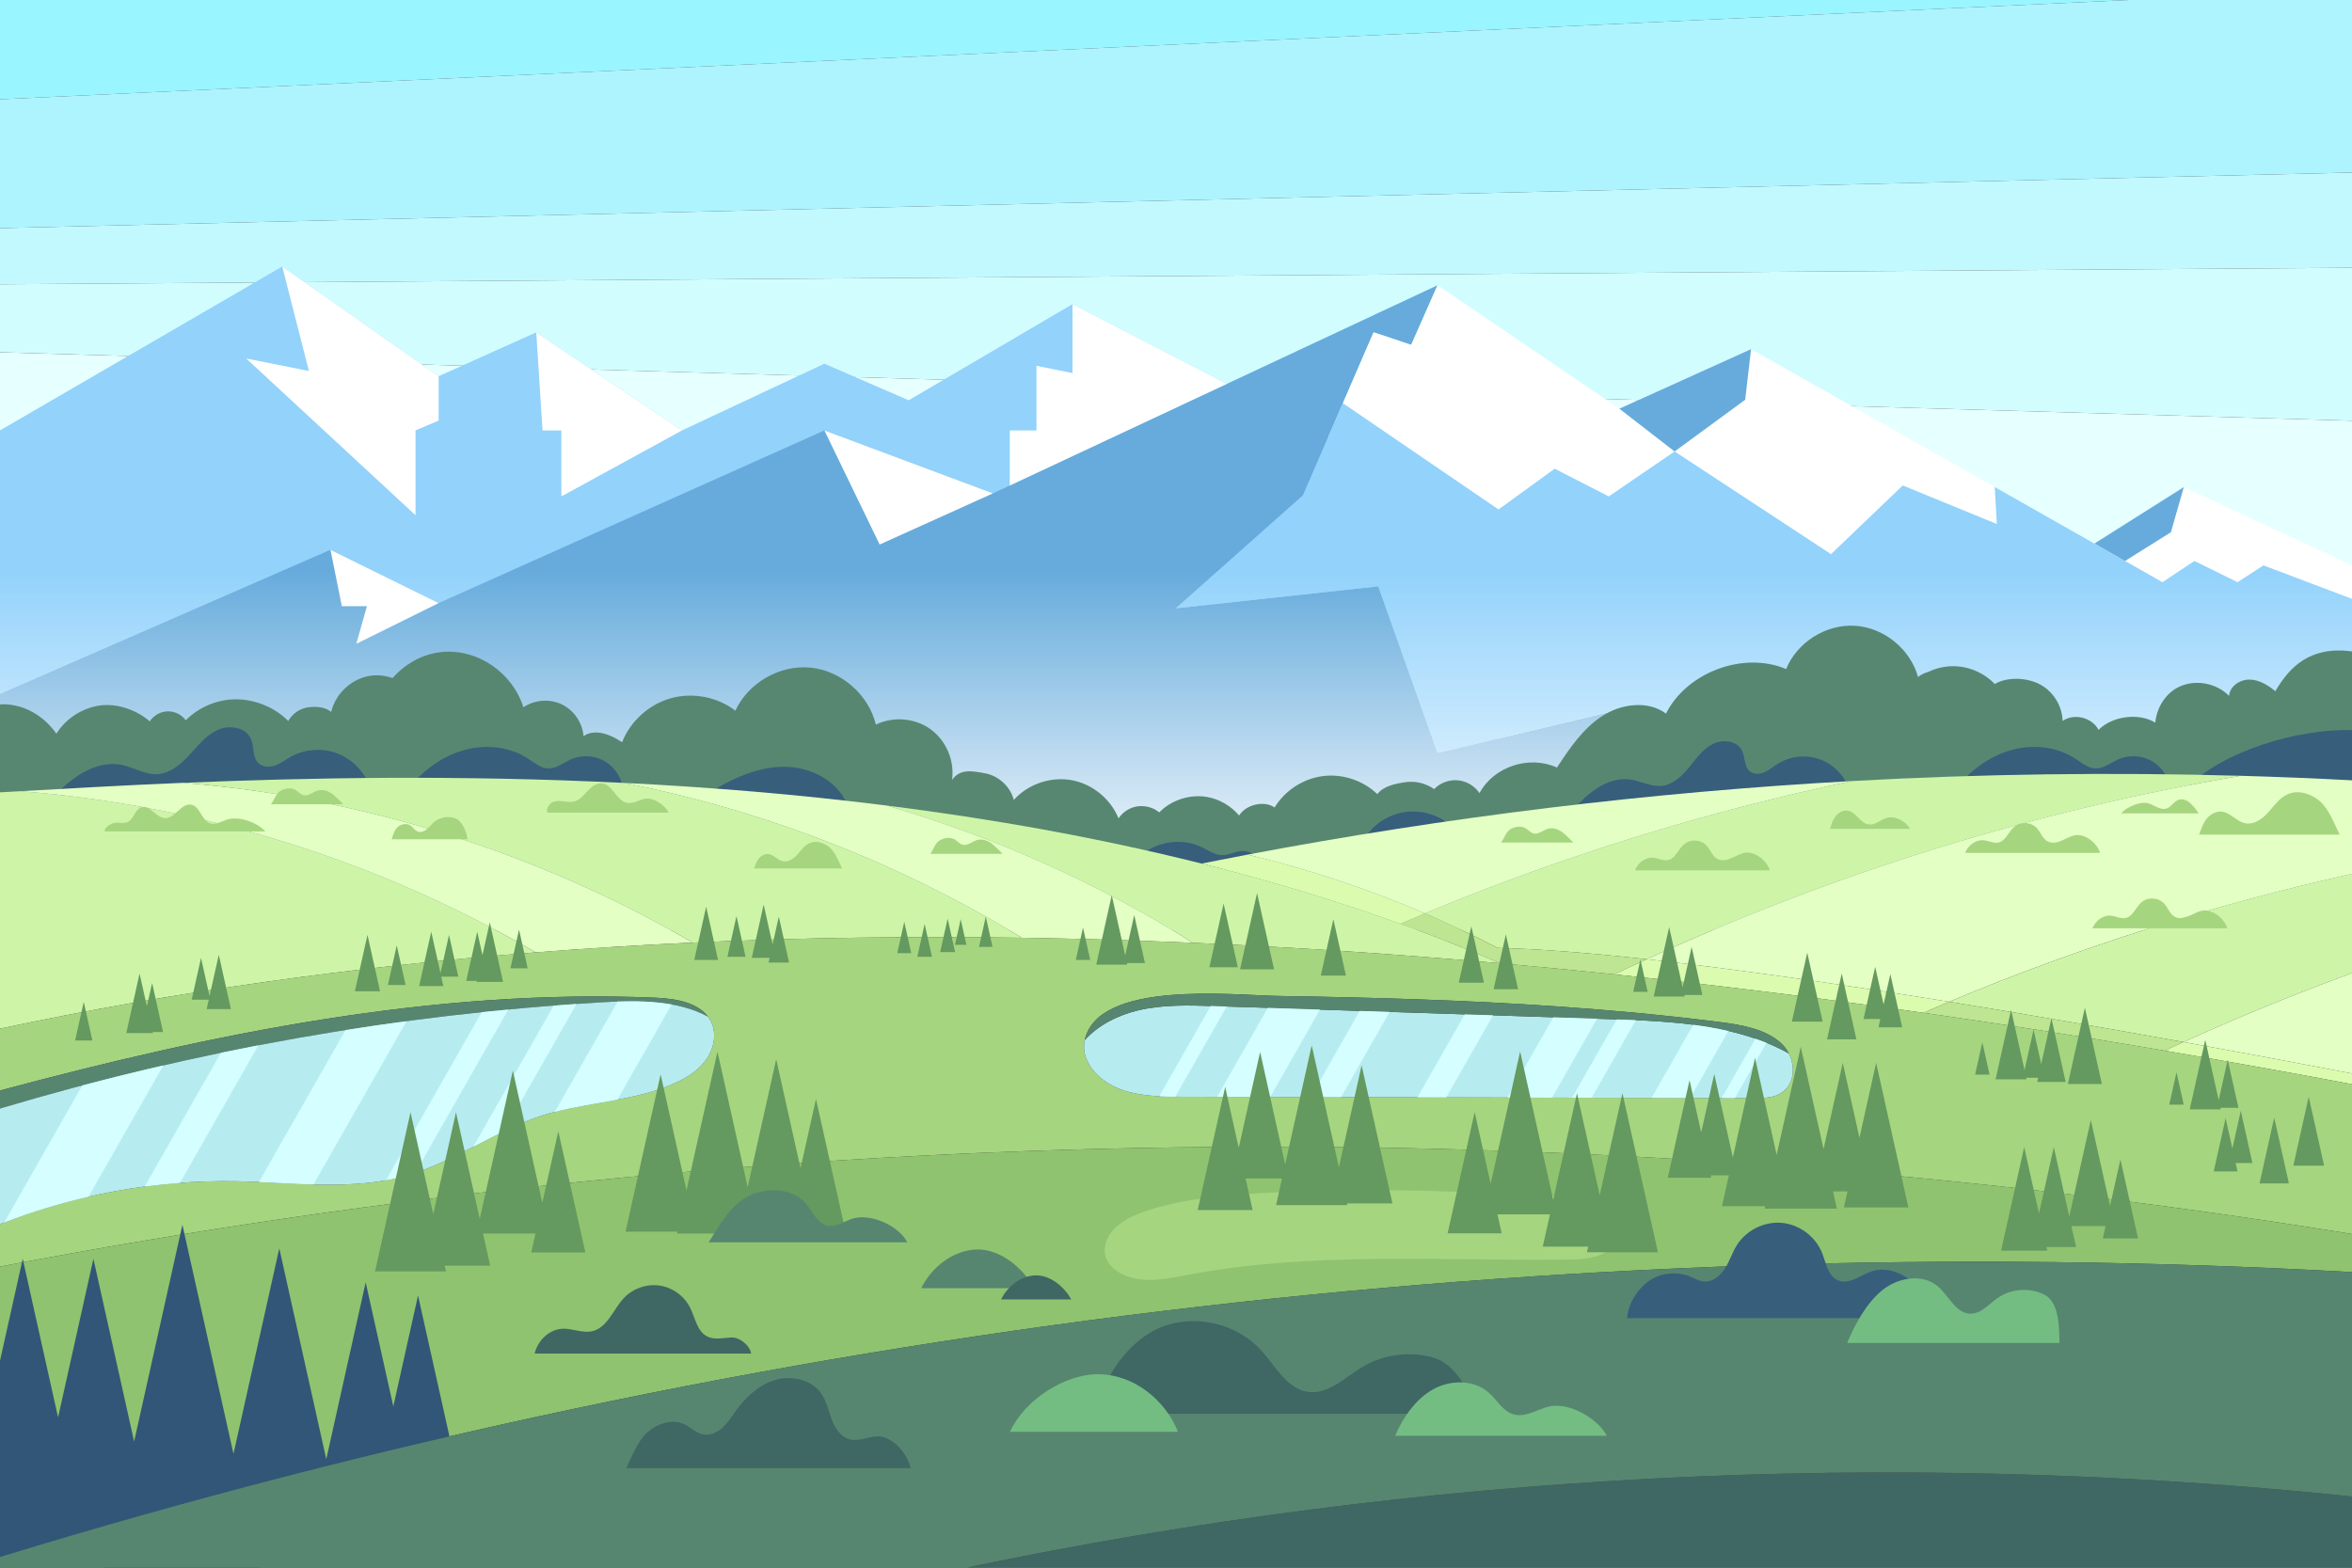<?xml version="1.0" encoding="utf-8"?>
<!-- Generator: Adobe Illustrator 27.5.0, SVG Export Plug-In . SVG Version: 6.00 Build 0)  -->
<svg version="1.1" xmlns="http://www.w3.org/2000/svg" xmlns:xlink="http://www.w3.org/1999/xlink" x="0px" y="0px"
	 viewBox="0 0 750 500" style="enable-background:new 0 0 750 500;" xml:space="preserve">
<rect x="0" y="0" width="750" height="500" fill="#333333" stroke="none"/>
<g id="BACKGROUND">
</g>
<g id="OBJECT">
	<g>
		<g>
			<g>
				<polygon style="fill:#99F5FF;" points="0,0 0,31.67 678.829,0 				"/>
				<polygon style="fill:#C2F9FF;" points="750,55.028 0,72.759 0,90.668 750,85.396 				"/>
				<polygon style="fill:#AEF4FF;" points="750,0 678.829,0 0,31.67 0,72.759 750,55.028 				"/>
				<path style="fill:#E6FFFF;" d="M0,112.354v130.433c76.785-0.853,153.643-0.998,230.083,3.658
					c41.74,2.542,83.439,6.554,124.378,12.591C484.419,241.831,617.857,236.349,750,242.774V134.178L0,112.354z"/>
				<polygon style="fill:#D2FDFF;" points="750,85.396 0,90.668 0,112.354 750,134.178 				"/>
			</g>
			<g>
				<polygon style="fill:#92D2FB;" points="0,137.277 90,85 139.875,120 171,106 217.5,137.277 262.875,116 289.758,127.675 342,97 
					477.853,167.136 477.853,284.795 0,284.795 				"/>
				<g>
					<g>
						<polygon style="fill:#66ABDC;" points="458.409,240.17 439.5,187 375,194 415.5,158 438,106 450,110 458.409,90.963 
							316.641,157.35 262.875,137.277 139.875,192.35 105.375,175.35 0,221.35 0,271.1 603.688,271.1 522,225 						"/>
						<g>
							<polygon style="fill:none;" points="636.085,155.35 636.085,155.35 636.089,155.352 							"/>
							<polygon style="fill:#FFFFFF;" points="696.375,155.35 667.875,173.35 636.089,155.352 689.56,185.695 699.75,178.922 
								713.5,185.695 721.75,180.333 750,191 750,180.35 							"/>
							<polygon style="fill:#FFFFFF;" points="495.75,149.5 513,158.333 534,144 583.875,176.75 606.75,154.84 636.75,167.136 
								636.085,155.35 558.375,111.35 516.375,130.35 458.409,90.963 458.409,90.963 450,110 438,106 428.217,128.61 477.853,162.5 
															"/>
							<polygon style="fill:#92D2FB;" points="713.5,185.695 699.75,178.922 689.56,185.695 636.089,155.352 636.085,155.35 
								636.75,167.136 606.75,154.84 583.875,176.75 534,144 513,158.333 495.75,149.5 477.853,162.5 428.217,128.61 415.5,158 
								375,194 439.5,187 458.409,240.17 522,225 603.688,271.1 750,271.1 750,191 721.75,180.333 							"/>
						</g>
					</g>
					<polygon style="fill:#66ABDC;" points="516.375,130.35 534,144 556.5,127.5 558.375,111.35 					"/>
					<polygon style="fill:#66ABDC;" points="667.875,173.35 677.625,178.922 692.25,169.75 696.375,155.35 					"/>
					<polygon style="fill:#FFFFFF;" points="316.641,157.35 280.5,173.667 262.875,137.277 					"/>
					<polygon style="fill:#FFFFFF;" points="105.375,175.35 109,193.333 117,193.333 113.625,205.333 139.875,192.35 					"/>
				</g>
				<polygon style="fill:#FFFFFF;" points="90,85 98.5,118.333 78.5,114.333 132.5,164.333 132.5,137.277 139.875,134.137 
					139.875,120 				"/>
				<polygon style="fill:#FFFFFF;" points="171,106 173,137.277 179,137.277 179,158.333 217.5,137.277 				"/>
				<polygon style="fill:#FFFFFF;" points="342,97 342,119 330.5,116.667 330.5,137.277 322,137.277 322,154.84 391.236,122.419 
									"/>
			</g>
			<linearGradient id="SVGID_1_" gradientUnits="userSpaceOnUse" x1="375" y1="173.175" x2="375" y2="286.493">
				<stop  offset="0.076" style="stop-color:#FFFFFF;stop-opacity:0"/>
				<stop  offset="1" style="stop-color:#FFFFFF"/>
			</linearGradient>
			<rect y="173.175" style="fill:url(#SVGID_1_);" width="750" height="113.318"/>
		</g>
		<path style="fill:#578771;" d="M725.545,220.445c-2.366-1.95-5.161-3.658-8.226-3.699c-3.066-0.041-6.319,2.142-6.507,5.203
			c-3.74-3.787-9.725-5.164-14.744-3.394c-5.019,1.771-8.265,6.625-8.802,11.92c-5.239-3.244-13.767-2.085-18.085,2.311
			c-2.041-3.96-7.799-5.396-11.46-2.857c-0.128-4.719-2.905-9.278-7.038-11.557c-4.133-2.279-10.528-2.623-14.587-0.213
			c-3.065-3.208-7.324-5.246-11.745-5.62c-3.219-0.272-6.498,0.35-9.42,1.726c-1.218,0.367-2.351,0.9-3.317,1.642
			c-2.436-8.895-10.921-15.779-20.127-16.33c-9.206-0.551-18.451,5.272-21.931,13.812c-13.568-5.763-31.689,1.022-38.308,14.194
			c-5.869-4.311-14.415-3.111-20.498,0.892c-6.084,4.003-10.264,10.25-14.277,16.326c-8.814-4.009-20.079-0.367-24.692,8.146
			c-1.551-2.296-4.17-3.839-6.93-4.082s-5.608,0.818-7.537,2.808c-2.651-1.875-6.036-2.679-9.247-2.197s-6.887,1.226-8.87,3.797
			c-4.548-4.381-11.132-6.554-17.394-5.741c-6.262,0.813-12.073,4.596-15.351,9.993c-3.434-2.314-9.135-0.911-11.323,2.564
			c-2.617-3.066-6.297-5.236-10.277-5.912c-5.455-0.926-11.313,0.973-15.188,4.923c-2.228-1.83-5.377-2.473-8.143-1.663
			c-1.966,0.576-3.688,1.882-4.846,3.569c-2.51-6.186-8.296-10.943-14.864-12.167c-6.695-1.248-13.962,1.214-18.519,6.275
			c-1.127-4.248-4.852-7.689-9.175-8.478c-4.323-0.788-7.984-1.473-10.538,2.103c0.879-6.077-1.851-12.539-6.821-16.144
			c-4.97-3.605-11.96-4.195-17.464-1.474c-2.272-9.561-11.026-17.213-20.804-18.188c-9.778-0.975-19.87,4.798-23.986,13.722
			c-5.755-4.393-13.606-5.903-20.58-3.957s-12.909,7.302-15.558,14.041c-3.608-2.496-8.709-4.48-12.29-1.945
			c-0.324-4.273-3.061-8.281-6.922-10.138c-3.861-1.857-8.701-1.493-12.241,0.921c-2.67-8.538-10.19-15.374-18.944-17.219
			c-8.667-1.827-16.912,1.314-22.791,7.912c-2.217-0.786-4.601-1.081-6.935-0.761c-6.011,0.826-11.271,5.642-12.622,11.557
			c-1.94-1.653-5.181-1.871-7.689-1.418c-2.508,0.453-4.779,2.078-6.018,4.305c-4.159-4.291-10.558-6.884-16.534-6.915
			c-5.975-0.031-11.925,2.434-16.128,6.682c-1.332-1.814-3.586-2.913-5.835-2.845c-2.25,0.068-4.433,1.301-5.653,3.192
			c-4.248-3.688-10.526-5.863-16.09-5.033c-5.564,0.83-10.701,4.191-13.688,8.959C10.333,223.333,0,224.687,0,224.687v71.908h125
			h26.667H614h11h125v-88.843C736.625,206,730.13,212.661,725.545,220.445z"/>
		<g>
			<path style="fill:#375E7B;" d="M198.341,250.018c-0.866-3.312-3.243-6.196-6.329-7.678c-3.085-1.482-6.823-1.535-9.949-0.142
				c-2.367,1.055-4.534,2.923-7.125,2.89c-2.501-0.033-4.567-1.826-6.666-3.186c-5.719-3.705-13.06-4.523-19.664-2.843
				c-6.604,1.68-12.475,5.707-17.001,10.801c1.889,0,4.17,0.749,6.059,0.749L198.341,250.018z"/>
			<path style="fill:#375E7B;" d="M691.734,250.018c-0.866-3.312-3.243-6.196-6.329-7.678c-3.085-1.482-6.823-1.535-9.949-0.142
				c-2.367,1.055-4.534,2.923-7.125,2.89c-2.501-0.033-4.567-1.826-6.666-3.186c-5.719-3.705-13.06-4.523-19.664-2.843
				c-6.604,1.68-12.475,5.707-17.001,10.801c1.889,0,4.17,0.749,6.059,0.749L691.734,250.018z"/>
			<path style="fill:#375E7B;" d="M270.146,256.667c-3.099-7.919-12.165-12.284-20.667-12.112s-16.489,4.029-23.732,8.485
				C240.003,253.336,255.89,256.371,270.146,256.667z"/>
			<path style="fill:#375E7B;" d="M402.237,275.156c-1.142-2.412-3.878-3.968-6.535-3.716c-2.025,0.192-3.904,1.317-5.938,1.31
				c-2.344-0.007-4.381-1.491-6.487-2.52c-6.133-2.995-13.991-2.027-19.213,2.368C375.925,277.864,389.679,278.429,402.237,275.156z
				"/>
			<path style="fill:#375E7B;" d="M461.184,262.153c-4.135-2.908-9.505-3.993-14.444-2.919c-4.94,1.074-9.374,4.292-11.927,8.654
				C442.348,265.48,453.402,263.573,461.184,262.153z"/>
			<path style="fill:#375E7B;" d="M588.98,250.069c-1.85-3.925-5.438-6.99-9.603-8.205c-4.165-1.215-8.839-0.558-12.508,1.757
				c-1.394,0.88-2.656,1.988-4.165,2.65c-1.509,0.662-3.41,0.789-4.694-0.244c-1.91-1.537-1.461-4.574-2.591-6.75
				c-1.636-3.153-6.242-3.57-9.385-1.915c-3.143,1.656-5.245,4.713-7.496,7.462c-2.251,2.749-5.065,5.439-8.597,5.819
				c-3.506,0.378-6.817-1.613-10.317-2.047c-3.537-0.439-7.127,0.755-10.141,2.658c-3.014,1.903-5.536,4.479-7.983,7.071
				C529.957,256.662,560.708,253.711,588.98,250.069z"/>
			<path style="fill:#375E7B;" d="M117.61,250.165c-1.853-4.605-5.749-8.344-10.426-10.007c-4.677-1.663-10.059-1.222-14.403,1.18
				c-1.65,0.912-3.165,2.095-4.933,2.752c-1.768,0.657-3.947,0.676-5.345-0.589c-2.08-1.882-1.367-5.321-2.512-7.881
				c-1.66-3.71-6.894-4.491-10.593-2.807c-3.7,1.683-6.303,5.036-9.055,8.027c-2.753,2.991-6.145,5.878-10.204,6.078
				c-4.029,0.199-7.68-2.293-11.648-3.02c-4.011-0.736-8.19,0.391-11.759,2.365c-3.569,1.974-6.619,4.75-9.586,7.548
				C49.757,253.792,85.077,252.455,117.61,250.165z"/>
			<path style="fill:#375E7B;" d="M750,232.854c-17.09-0.452-40.986,6.46-52.991,18.63L750,255.284V232.854z"/>
		</g>
		<g>
			<path style="fill:#CEF5A7;" d="M477.576,302.334c12.978,0.274,29.312,1.591,47.545,3.601
				c60.22-27.685,124.089-47.423,189.437-58.499c-41.328-1.182-82.706-0.621-123.988,1.669
				c-46.593,9.748-92.264,23.899-136.2,42.216C462.237,294.706,469.983,298.372,477.576,302.334z"/>
			<path style="fill:#BEE591;" d="M477.576,302.334c-7.593-3.962-15.339-7.628-23.206-11.013c-2.625,1.094-5.245,2.198-7.857,3.322
				c10.741,3.883,21.357,8.065,31.803,12.585c12.182,1.086,24.338,2.272,36.464,3.542c3.433-1.642,6.884-3.246,10.342-4.835
				C506.887,303.925,490.554,302.608,477.576,302.334z"/>
			<path style="fill:#E4FFC4;" d="M590.569,249.104c-64.663,3.587-129.089,11.423-192.72,23.467
				c19.333,4.607,38.264,10.894,56.52,18.749C498.306,273.004,543.976,258.853,590.569,249.104z"/>
			<path style="fill:#DBFCAE;" d="M397.849,272.571c-4.904,0.928-9.805,1.874-14.699,2.853
				c21.412,5.365,42.625,11.723,63.362,19.219c2.612-1.124,5.232-2.228,7.857-3.322
				C436.113,283.465,417.183,277.178,397.849,272.571z"/>
			<path style="fill:#DBFCAE;" d="M525.121,305.935c-3.458,1.589-6.909,3.193-10.342,4.835c33.102,3.466,65.97,7.596,98.49,12.253
				c2.746-1.189,5.498-2.362,8.258-3.518C588.503,314.164,554.368,309.158,525.121,305.935z"/>
			<path style="fill:#E4FFC4;" d="M621.528,319.505c41.495-17.384,84.55-31.04,128.472-40.786v-29.845
				c-11.808-0.623-23.623-1.1-35.442-1.439c-65.347,11.076-129.217,30.814-189.437,58.499
				C554.368,309.158,588.503,314.164,621.528,319.505z"/>
			<path style="fill:#CEF5A7;" d="M696.258,332.35c17.624-8.017,35.553-15.363,53.742-22.003v-31.628
				c-43.922,9.745-86.977,23.401-128.472,40.786C648.221,323.822,674.186,328.358,696.258,332.35z"/>
			<path style="fill:#BEE591;" d="M621.528,319.505c-2.76,1.156-5.512,2.329-8.258,3.518c25.911,3.711,51.595,7.76,76.999,12.076
				c1.991-0.927,3.989-1.839,5.989-2.749C674.186,328.358,648.221,323.822,621.528,319.505z"/>
			<path style="fill:#E4FFC4;" d="M750,342.389v-32.042c-18.189,6.639-36.118,13.986-53.742,22.003
				C719.989,336.642,739.212,340.304,750,342.389z"/>
			<path style="fill:#DBFCAE;" d="M696.258,332.35c-1.999,0.909-3.997,1.822-5.989,2.749c20.095,3.414,40.021,6.988,59.731,10.707
				v-3.416C739.212,340.304,719.989,336.642,696.258,332.35z"/>
		</g>
		<g>
			<path style="fill:#CEF5A7;" d="M0,252.708v75.373c55.957-11.919,113.108-19.787,170.814-24.326
				c-49.98-29.188-106.638-46.934-164.344-51.408C4.238,252.472,2.076,252.593,0,252.708z"/>
			<path style="fill:#E4FFC4;" d="M6.47,252.346c57.706,4.475,114.364,22.22,164.344,51.408c16.651-1.31,33.346-2.353,50.074-3.122
				c-49.46-28.764-105.425-46.339-162.454-50.959C38.401,250.515,20.853,251.535,6.47,252.346z"/>
			<path style="fill:#CEF5A7;" d="M478.315,307.228c-30.61-13.246-62.662-23.661-95.165-31.804
				c-33.36-8.358-67.193-14.323-100.425-18.504c34.396,9.987,67.412,24.741,97.733,43.789
				C413.179,302.128,445.836,304.333,478.315,307.228z"/>
			<path style="fill:#E4FFC4;" d="M282.725,256.919c-28.551-3.593-56.656-5.867-83.639-7.209
				c44.706,8.818,87.849,25.614,126.722,49.384c18.224,0.274,36.446,0.824,54.649,1.614
				C350.137,281.66,317.121,266.907,282.725,256.919z"/>
			<path style="fill:#CEF5A7;" d="M58.434,249.674c57.03,4.62,112.994,22.194,162.454,50.959
				c34.884-1.603,69.903-2.066,104.921-1.538c-38.874-23.769-82.016-40.566-126.722-49.384
				C146.164,247.078,97.566,248.031,58.434,249.674z"/>
		</g>
		<g>
			<path style="fill:#A6D57F;" d="M84.608,265.178H33.396c-0.266-1.262,2.238-2.746,3.527-2.795c1.289-0.049,2.66,0.317,3.822-0.242
				c1.973-0.948,2.306-4.062,4.403-4.688c2.703-0.807,4.575,3.297,7.39,3.474c3.282,0.206,5.27-4.936,8.493-4.284
				c2.819,0.57,3.212,5.005,5.933,5.935c1.697,0.58,3.457-0.477,5.144-1.082C75.979,260.11,81.856,262.126,84.608,265.178z"/>
			<path style="fill:#A6D57F;" d="M109.483,256.512H86.396c1.074-1.341,1.532-3.386,3.01-4.261c1.478-0.875,3.43-1.163,4.896-0.269
				c0.838,0.511,1.482,1.373,2.431,1.626c1.601,0.427,3.035-1.047,4.628-1.5c1.34-0.381,2.805-0.008,4.006,0.699
				C106.569,253.514,108.514,255.51,109.483,256.512z"/>
			<path style="fill:#A6D57F;" d="M319.709,272.319h-23.087c1.074-1.341,1.532-3.386,3.01-4.261c1.478-0.875,3.43-1.163,4.896-0.269
				c0.838,0.511,1.482,1.373,2.431,1.626c1.6,0.427,3.035-1.047,4.628-1.5c1.34-0.381,2.805-0.008,4.006,0.699
				C316.795,269.321,318.74,271.317,319.709,272.319z"/>
			<path style="fill:#A6D57F;" d="M501.728,268.727h-23.087c1.074-1.341,1.532-3.386,3.01-4.261c1.478-0.875,3.43-1.163,4.896-0.269
				c0.838,0.511,1.482,1.373,2.431,1.626c1.601,0.427,3.035-1.047,4.628-1.5c1.34-0.381,2.805-0.007,4.006,0.699
				C498.814,265.73,500.759,267.726,501.728,268.727z"/>
			<path style="fill:#A6D57F;" d="M149.109,267.678h-24.213c0.369-1.326,0.968-3.152,2.044-4.011c1.076-0.859,2.68-1.154,3.85-0.428
				c0.892,0.554,1.439,1.611,2.422,1.98c0.969,0.364,2.072-0.071,2.875-0.724s1.415-1.512,2.189-2.2
				c1.824-1.622,4.554-2.147,6.85-1.318C147.42,261.807,148.742,265.265,149.109,267.678z"/>
			<path style="fill:#A6D57F;" d="M213.229,259.178h-38.667c-0.558-1.042,0.504-2.755,1.553-3.298
				c1.05-0.543,2.302-0.473,3.474-0.323c1.172,0.15,2.376,0.365,3.521,0.073c1.751-0.446,2.981-1.959,4.204-3.29
				c1.222-1.331,2.796-2.648,4.596-2.488c3.473,0.308,4.636,5.579,8.066,6.204c1.878,0.342,3.653-0.874,5.521-1.27
				C208.28,254.196,211.939,256.643,213.229,259.178z"/>
			<path style="fill:#A6D57F;" d="M746.083,266.19H701.23c0.66-1.667,1.274-3.679,2.42-5.058c1.146-1.379,2.859-2.411,4.647-2.284
				c2.878,0.204,4.875,3.181,7.708,3.731c2.784,0.541,5.43-1.409,7.32-3.523c1.89-2.115,3.571-4.606,6.166-5.752
				c3.416-1.509,7.552-0.171,10.349,2.305C742.635,258.083,744.405,262.853,746.083,266.19z"/>
			<path style="fill:#A6D57F;" d="M268.547,276.974h-28.098c0.413-1.044,0.798-2.305,1.516-3.169
				c0.718-0.864,1.791-1.511,2.911-1.431c1.803,0.128,3.054,1.993,4.829,2.337c1.744,0.339,3.401-0.883,4.585-2.207
				c1.184-1.325,2.237-2.885,3.863-3.603c2.14-0.945,4.731-0.107,6.483,1.444C266.387,271.896,267.496,274.884,268.547,276.974z"/>
			<path style="fill:#A6D57F;" d="M676.396,259.428h24.681c-0.615-1.139-1.917-2.654-2.908-3.486
				c-0.991-0.832-2.404-1.284-3.608-0.81c-1.42,0.558-2.197,2.211-3.637,2.716c-1.876,0.659-3.724-0.887-5.594-1.563
				C682.782,255.364,678.099,257.32,676.396,259.428z"/>
			<path style="fill:#A6D57F;" d="M669.649,272.023h-43.003c1.027-2.638,3.624-4.455,6.413-3.967
				c1.375,0.241,2.724,0.947,4.095,0.685c2.412-0.462,3.285-3.445,5.144-5.048c2.016-1.739,5.407-1.542,7.208,0.417
				c1.237,1.346,1.794,3.362,3.401,4.233c1.322,0.717,2.97,0.417,4.36-0.157c1.391-0.574,2.687-1.404,4.152-1.747
				C664.675,265.678,668.747,268.804,669.649,272.023z"/>
			<path style="fill:#A6D57F;" d="M564.344,277.604h-43.003c1.027-2.638,3.624-4.455,6.413-3.967
				c1.375,0.241,2.724,0.947,4.096,0.685c2.412-0.462,3.284-3.444,5.144-5.048c2.016-1.739,5.407-1.542,7.208,0.417
				c1.237,1.346,1.794,3.362,3.401,4.234c1.322,0.717,2.969,0.417,4.36-0.157c1.391-0.574,2.687-1.404,4.152-1.747
				C559.369,271.259,563.442,274.385,564.344,277.604z"/>
			<path style="fill:#A6D57F;" d="M710.238,296.08h-43.003c1.027-2.638,3.624-4.455,6.413-3.967c1.375,0.24,2.724,0.947,4.096,0.685
				c2.412-0.462,3.284-3.444,5.144-5.048c2.016-1.739,5.407-1.542,7.208,0.417c1.237,1.346,1.794,3.362,3.401,4.233
				c1.322,0.717,2.969,0.417,4.36-0.157c1.391-0.574,2.687-1.404,4.152-1.747C705.263,289.735,709.336,292.861,710.238,296.08z"/>
			<path style="fill:#A6D57F;" d="M609.065,264.356h-25.502c0.433-1.495,0.752-2.698,1.692-3.938c0.94-1.24,2.492-2.142,4.024-1.865
				c2.652,0.479,3.933,4.044,6.605,4.398c1.948,0.258,3.607-1.317,5.452-1.992C604.077,259.957,607.664,261.797,609.065,264.356z"/>
		</g>
		<path style="fill:#A6D57F;" d="M0,328.08v19.733c68.232-18.284,138.3-32.57,208.821-29.614c6.945,0.291,15.225,1.626,18.06,7.973
			c1.721,3.853,0.676,8.539-1.814,11.945c-2.49,3.407-6.22,5.706-10.073,7.428c-13.197,5.896-28.28,5.818-42.049,10.218
			c-14.97,4.784-27.938,14.713-43.033,19.086c-17.562,5.089-36.281,2.233-54.562,1.896C49.66,376.272,23.904,380.997,0,390.415
			v13.553c246.837-47.14,501.956-50.755,750-10.384v-47.779c-87.355-16.483-178.793-30.297-271.685-38.578
			C318.689,292.999,154.789,295.11,0,328.08z M547.874,325.905c7.209,0.911,14.937,2.159,20.042,6.783
			c5.105,4.624,5.393,13.783-1.173,16.558c-2.32,0.98-4.991,0.993-7.563,0.987c-60.644-0.146-121.289-0.293-181.933-0.44
			c-7.112-0.017-14.487-0.084-20.934-2.768c-6.447-2.684-11.691-8.776-10.47-14.998c3.844-19.579,47.314-14.609,61.589-14.384
			c29.922,0.473,59.855,1.307,89.702,3.38C514.096,322.2,531.026,323.775,547.874,325.905z"/>
		<path style="fill:#8FC36F;" d="M0,403.969v92.622c242.058-74.07,497.26-104.942,750-90.866v-12.141
			C501.956,353.213,246.837,356.828,0,403.969z"/>
		<path style="fill:#3F6764;" d="M308.145,500H750v-22.704C602.724,461.936,453.079,469.69,308.145,500z"/>
		<path style="fill:#568670;" d="M225.731,324.242c-3.522-4.692-10.738-5.784-16.91-6.043C138.3,315.243,68.232,329.529,0,347.814
			v5.744c62.455-18.664,127.074-30.074,192.146-33.902C203.517,318.987,216.073,318.994,225.731,324.242z"/>
		<path style="fill:#B6ECF0;" d="M225.731,324.242c-9.658-5.248-22.214-5.255-33.585-4.586
			C127.074,323.483,62.455,334.894,0,353.558v36.858c23.904-9.418,49.66-14.143,75.351-13.669c18.281,0.337,37,3.192,54.562-1.896
			c15.095-4.374,28.063-14.303,43.033-19.086c13.769-4.4,28.852-4.322,42.049-10.218c3.853-1.721,7.583-4.021,10.073-7.428
			c2.49-3.407,3.535-8.092,1.814-11.945C226.565,325.466,226.172,324.83,225.731,324.242z"/>
		<path style="fill:#B6ECF0;" d="M514.294,325.087c-42.349-1.399-84.699-2.798-127.048-4.196c-8.13-0.268-16.374-0.526-24.289,1.351
			c-6.412,1.521-12.67,4.635-17.04,9.471c-0.023,0.105-0.052,0.207-0.073,0.314c-1.222,6.222,4.023,12.314,10.47,14.998
			c6.447,2.684,13.822,2.751,20.934,2.768c60.644,0.147,121.289,0.293,181.933,0.44c2.572,0.006,5.243-0.006,7.563-0.987
			c5.232-2.211,6.101-8.471,3.66-13.264C553.937,326.787,533.498,325.721,514.294,325.087z"/>
		<path style="fill:#568670;" d="M362.957,322.241c7.915-1.877,16.159-1.619,24.289-1.351c42.349,1.399,84.699,2.798,127.048,4.196
			c19.204,0.634,39.643,1.701,56.109,10.895c-0.622-1.222-1.449-2.354-2.487-3.293c-5.105-4.624-12.833-5.871-20.042-6.783
			c-16.848-2.13-33.778-3.705-50.739-4.883c-29.848-2.073-59.78-2.906-89.702-3.38c-14.196-0.225-57.264-5.137-61.516,14.07
			C350.287,326.876,356.545,323.762,362.957,322.241z"/>
		<g>
			<path style="fill:#D4FEFF;" d="M110.178,328.538l-27.612,48.449c5.794,0.258,11.61,0.625,17.399,0.783l29.682-52.08
				C123.146,326.562,116.656,327.515,110.178,328.538z"/>
			<path style="fill:#D4FEFF;" d="M70.447,335.775l-24.314,42.661c3.741-0.5,7.497-0.885,11.26-1.168l25.009-43.881
				C78.412,334.154,74.427,334.95,70.447,335.775z"/>
			<path style="fill:#D4FEFF;" d="M26.238,346.193L1.32,389.914c8.759-3.378,17.757-6.133,26.908-8.231l23.866-41.874
				C43.442,341.802,34.821,343.927,26.238,346.193z"/>
			<path style="fill:#D4FEFF;" d="M153.612,322.825l-30.558,53.617c2.303-0.415,4.591-0.935,6.859-1.592
				c0.846-0.245,1.684-0.513,2.518-0.792l29.678-52.073C159.275,322.254,156.443,322.528,153.612,322.825z"/>
			<path style="fill:#D4FEFF;" d="M196.954,319.431l-20.065,35.206c6.554-1.708,13.327-2.661,19.995-3.912l17.299-30.352
				C208.619,319.367,202.712,319.237,196.954,319.431z"/>
			<path style="fill:#D4FEFF;" d="M176.561,320.736l-25.659,45.02c3.262-1.688,6.52-3.388,9.822-4.979l23.124-40.573
				C181.419,320.371,178.99,320.548,176.561,320.736z"/>
		</g>
		<g>
			<path style="fill:#D4FEFF;" d="M433.586,322.421l-15.656,27.47c3.238,0.008,6.476,0.016,9.713,0.023l15.49-27.178
				C439.951,322.631,436.768,322.526,433.586,322.421z"/>
			<path style="fill:#D4FEFF;" d="M404.273,321.453l-16.167,28.366c5.645,0.014,11.291,0.027,16.936,0.041l15.877-27.857
				C415.37,321.819,409.822,321.636,404.273,321.453z"/>
			<path style="fill:#D4FEFF;" d="M387.246,320.89c-0.393-0.013-0.787-0.024-1.18-0.037l-16.406,28.787
				c1.707,0.089,3.422,0.126,5.13,0.141l16.391-28.76C389.869,320.977,388.558,320.934,387.246,320.89z"/>
			<path style="fill:#D4FEFF;" d="M467.068,323.527l-15.073,26.446c3.065,0.007,6.13,0.015,9.195,0.022l14.915-26.17
				C473.093,323.726,470.081,323.626,467.068,323.527z"/>
			<path style="fill:#D4FEFF;" d="M539.946,326.836l-13.289,23.317c4.099,0.01,8.199,0.02,12.298,0.03l12.176-21.363
				C547.469,327.976,543.73,327.329,539.946,326.836z"/>
			<path style="fill:#D4FEFF;" d="M559.771,331.287l-10.784,18.921c1.412,0.003,2.825,0.007,4.237,0.01l10.044-17.623
				C562.117,332.128,560.95,331.694,559.771,331.287z"/>
			<path style="fill:#D4FEFF;" d="M495.304,324.459l-14.581,25.583c4.733,0.011,9.467,0.023,14.2,0.034l14.337-25.157
				C504.609,324.767,499.956,324.613,495.304,324.459z"/>
			<path style="fill:#D4FEFF;" d="M515.542,325.13l-14.227,24.962c2.079,0.005,4.158,0.01,6.237,0.015l14.101-24.742
				C519.607,325.274,517.57,325.199,515.542,325.13z"/>
		</g>
		<polygon style="fill:#325677;" points="148,479.13 133.302,413.18 125.419,448.552 116.606,409.006 104.041,465.387 
			89.058,398.154 74.451,463.696 58.17,390.641 42.769,459.746 29.787,401.493 18.517,452.062 7.247,401.493 0,434.011 0,499.165 
			29.014,499.165 33.798,500 82.542,500 82.17,498.331 111.383,498.331 106.732,477.46 118.977,477.46 118.605,479.13 		"/>
		<path style="fill:#568670;" d="M0,496.591V500h308.145c144.934-30.31,294.58-38.064,441.855-22.704v-71.571
			C497.26,391.649,242.058,422.521,0,496.591z"/>
		<g>
			<path style="fill:#3F6764;" d="M471.9,450.919H350.383c0.425-11.33,10.031-24.065,20.686-27.94
				c10.656-3.875,23.511-0.682,31.115,7.729c4.611,5.1,8.272,12.398,15.097,13.24c6.364,0.785,11.558-4.592,17.049-7.905
				c6.686-4.035,15.052-5.181,22.577-3.092C464.432,435.039,468.25,444.014,471.9,450.919z"/>
			<path style="fill:#375E7B;" d="M618.485,420.419h-99.602c0.123-4.458,3.477-9.626,7.212-12.062
				c3.735-2.436,8.677-2.909,12.806-1.225c1.451,0.592,2.842,1.441,4.403,1.587c2.775,0.259,5.278-1.798,6.766-4.155
				c1.488-2.357,2.305-5.087,3.788-7.448c2.982-4.747,8.739-7.599,14.322-7.095c5.583,0.504,10.736,4.341,12.819,9.545
				c1.311,3.274,1.912,7.5,5.18,8.827c3.586,1.455,7.183-1.826,10.878-2.974c4.079-1.268,8.613,0.206,12.01,2.795
				C612.464,410.803,616.066,416.898,618.485,420.419z"/>
			<path style="fill:#73BD83;" d="M656.717,428.324H589.01c2.538-6.004,5.975-12.402,10.947-16.617
				c4.972-4.215,12.932-5.678,17.919-1.48c3.583,3.016,5.746,8.69,10.43,8.768c3.387,0.056,5.853-3.006,8.62-4.96
				c4.3-3.037,10.294-3.477,14.992-1.1C656.614,415.309,656.616,423.06,656.717,428.324z"/>
			<path style="fill:#73BD83;" d="M512.4,457.919h-67.517c2.455-5.82,6.581-11.726,12.096-14.806
				c5.515-3.08,13.005-3.144,17.736,1.04c2.671,2.363,4.517,5.979,7.948,6.95c3.634,1.028,7.235-1.391,10.872-2.405
				C499.919,446.918,509.194,452.119,512.4,457.919z"/>
			<path style="fill:#73BD83;" d="M322.046,456.669h53.587c-4.093-10.232-14.015-18.136-25.033-18.373
				C339.583,438.059,326.575,446.622,322.046,456.669z"/>
			<path style="fill:#3F6764;" d="M290.393,468.252h-90.676c1.839-3.841,3.595-8.613,6.764-11.458
				c3.168-2.845,7.939-4.346,11.781-2.509c1.982,0.948,3.592,2.699,5.735,3.183c2.257,0.51,4.624-0.539,6.345-2.086
				c1.721-1.546,2.949-3.551,4.304-5.426c3.194-4.418,7.424-8.356,12.663-9.862c5.239-1.507,11.565-0.044,14.64,4.457
				c1.667,2.441,2.235,5.442,3.276,8.208c1.041,2.767,2.87,5.569,5.731,6.311c2.763,0.716,5.594-0.691,8.438-0.935
				C284.344,457.711,289.308,463.404,290.393,468.252z"/>
		</g>
		<polygon style="fill:#649960;" points="270.166,395.229 260.202,350.518 255.272,372.64 247.514,337.829 238.418,378.643 
			228.784,335.413 218.913,379.704 210.658,342.663 199.481,392.812 215.992,392.812 215.857,393.416 241.71,393.416 
			239.556,383.749 252.796,383.749 250.238,395.229 		"/>
		<polygon style="fill:#649960;" points="141.81,403.687 156.311,403.687 154.021,393.416 170.759,393.416 169.413,399.458 
			186.648,399.458 178.031,360.789 172.935,383.655 163.53,341.455 152.986,388.767 145.404,354.747 138.153,387.28 
			130.903,354.747 119.592,405.5 142.214,405.5 		"/>
		<polygon style="fill:#649960;" points="652.57,397.729 662.013,397.729 660.522,391.04 671.422,391.04 670.545,394.974 
			681.768,394.974 676.157,369.794 672.838,384.684 666.714,357.204 659.848,388.013 654.911,365.859 650.189,387.045 
			645.468,365.859 638.102,398.909 652.833,398.909 		"/>
		<g>
			<path style="fill:#568670;" d="M289.316,396.224h-63.347c3.575-5.564,6.842-11.729,12.742-14.718
				c5.899-2.989,13.949-2.669,18.243,2.36c2.233,2.615,3.704,6.512,7.089,7.111c2.489,0.44,4.801-1.197,7.16-2.103
				C277.029,386.637,286.457,390.677,289.316,396.224z"/>
			<path style="fill:#568670;" d="M329.775,410.863h-36.006c3.252-6.728,10.205-12.146,17.674-12.349
				C318.913,398.311,326.163,404.321,329.775,410.863z"/>
			<path style="fill:#3F6764;" d="M341.602,414.441h-22.374c2.021-4.181,6.341-7.548,10.983-7.674
				C334.853,406.642,339.358,410.377,341.602,414.441z"/>
			<path style="fill:#3F6764;" d="M239.511,431.703h-69.02c1.014-4.345,4.898-7.977,9.36-7.919c3.035,0.04,6.059,1.469,9.017,0.784
				c4.892-1.132,6.692-7.032,10.16-10.662c2.865-2.999,7.226-4.492,11.328-3.878c4.102,0.614,7.835,3.318,9.697,7.024
				c1.644,3.272,2.215,7.588,5.494,9.22c2.324,1.157,5.083,0.427,7.676,0.3S239.171,429.13,239.511,431.703z"/>
		</g>
		<path style="fill:#A6D57F;" d="M404.506,380.423c-12.612,0.624-25.365,1.63-37.248,5.232c-4.134,1.253-8.246,2.88-11.235,5.585
			c-2.989,2.705-4.654,6.689-3.24,10.182c1.585,3.915,6.601,6.249,11.499,6.688s9.786-0.631,14.591-1.54
			c39.254-7.422,80.062-4.415,120.296-4.832c3.331-0.035,6.732-0.104,9.862-1.06c3.13-0.957,5.993-2.972,6.801-5.685
			c1.052-3.534-1.705-7.241-5.407-9.142c-12.873-6.609-33.876-5.318-48.251-5.828C442.96,379.34,423.705,379.473,404.506,380.423z"
			/>
		<polygon style="fill:#649960;" points="381.927,385.946 390.679,346.677 395.009,366.107 401.823,335.533 409.812,371.379 
			418.274,333.41 426.943,372.311 434.194,339.778 444.01,383.823 429.509,383.823 429.627,384.354 406.92,384.354 408.812,375.863 
			397.183,375.863 399.43,385.946 		"/>
		<polygon style="fill:#649960;" points="506.457,397.597 491.956,397.597 494.245,387.325 477.508,387.325 478.854,393.367 
			461.619,393.367 470.236,354.698 475.332,377.565 484.737,335.364 495.281,382.677 502.863,348.656 510.114,381.19 
			517.364,348.656 528.675,399.409 506.053,399.409 		"/>
		<polygon style="fill:#649960;" points="542.475,361.204 546.636,342.535 552.567,369.151 559.64,337.412 566.536,368.352 
			574.221,333.866 581.492,366.488 587.62,338.989 592.94,362.861 598.26,338.989 608.536,385.096 587.985,385.096 589.126,379.973 
			584.497,379.973 585.726,385.49 562.716,385.49 562.892,384.702 549.101,384.702 551.297,374.85 545.516,374.85 545.692,375.638 
			531.816,375.638 538.754,344.506 		"/>
		<g>
			<polygon style="fill:#649960;" points="571.384,325.835 581.19,325.835 576.287,303.835 			"/>
			<polygon style="fill:#649960;" points="582.607,331.502 591.967,331.502 587.287,310.502 			"/>
			<polygon style="fill:#649960;" points="606.576,327.668 602.787,310.668 600.63,320.346 597.953,308.335 594.239,325.002 
				599.592,325.002 598.998,327.668 			"/>
			<polygon style="fill:#649960;" points="741.1,371.78 731.294,371.78 736.197,349.78 			"/>
			<polygon style="fill:#649960;" points="729.877,377.447 720.517,377.447 725.197,356.447 			"/>
			<polygon style="fill:#649960;" points="705.909,373.614 709.697,356.614 711.854,366.291 714.531,354.28 718.245,370.947 
				712.892,370.947 713.486,373.614 			"/>
			<polygon style="fill:#649960;" points="465.167,313.418 473.19,313.418 469.179,295.418 			"/>
			<polygon style="fill:#649960;" points="476.279,315.507 484.079,315.507 480.179,298.007 			"/>
			<polygon style="fill:#649960;" points="421.167,311.168 429.19,311.168 425.179,293.168 			"/>
			<polygon style="fill:#649960;" points="395.423,309.168 406.269,309.168 400.846,284.835 			"/>
			<polygon style="fill:#649960;" points="385.647,308.502 394.71,308.502 390.179,288.168 			"/>
			<polygon style="fill:#649960;" points="361.679,291.835 358.801,304.747 354.512,285.502 349.572,307.668 359.452,307.668 
				359.341,307.168 365.096,307.168 			"/>
			<polygon style="fill:#649960;" points="343.043,306.168 347.649,306.168 345.346,295.835 			"/>
			<polygon style="fill:#649960;" points="659.4,345.742 670.246,345.742 664.823,321.409 			"/>
			<polygon style="fill:#649960;" points="649.625,345.075 658.688,345.075 654.156,324.742 			"/>
			<polygon style="fill:#649960;" points="648.455,328.409 645.577,341.321 641.288,322.075 636.348,344.242 646.228,344.242 
				646.117,343.742 651.872,343.742 			"/>
			<polygon style="fill:#649960;" points="629.818,342.742 634.424,342.742 632.121,332.409 			"/>
			<polygon style="fill:#649960;" points="539.425,302.007 536.548,314.919 532.259,295.673 527.318,317.84 537.199,317.84 
				537.087,317.34 542.842,317.34 			"/>
			<polygon style="fill:#649960;" points="520.789,316.34 525.395,316.34 523.092,306.007 			"/>
			<polygon style="fill:#649960;" points="710.37,337.992 707.492,350.904 703.203,331.659 698.263,353.825 708.143,353.825 
				708.032,353.325 713.787,353.325 			"/>
			<polygon style="fill:#649960;" points="691.734,352.325 696.339,352.325 694.036,341.992 			"/>
			<polygon style="fill:#649960;" points="113.168,316.168 121.191,316.168 117.179,298.168 			"/>
			<polygon style="fill:#649960;" points="123.689,314.168 129.335,314.168 126.512,301.502 			"/>
			<polygon style="fill:#649960;" points="143.179,298.168 140.457,310.382 137.512,297.168 133.649,314.502 141.375,314.502 
				140.707,311.502 146.15,311.502 			"/>
			<polygon style="fill:#649960;" points="153.845,304.643 152.179,297.168 148.688,312.835 152.019,312.835 151.945,313.168 
				160.413,313.168 156.179,294.168 			"/>
			<polygon style="fill:#649960;" points="162.764,308.835 168.261,308.835 165.512,296.502 			"/>
			<polygon style="fill:#649960;" points="64.098,305.502 66.82,317.715 69.765,304.502 73.628,321.835 65.902,321.835 
				66.57,318.835 61.126,318.835 			"/>
			<polygon style="fill:#649960;" points="46.839,320.976 48.505,313.502 51.996,329.168 48.665,329.168 48.739,329.502 
				40.27,329.502 44.505,310.502 			"/>
			<polygon style="fill:#649960;" points="29.455,331.856 23.958,331.856 26.706,319.523 			"/>
			<polygon style="fill:#649960;" points="221.39,306.168 228.968,306.168 225.179,289.168 			"/>
			<polygon style="fill:#649960;" points="231.949,305.168 237.743,305.168 234.846,292.168 			"/>
			<polygon style="fill:#649960;" points="246.356,301.262 243.512,288.502 239.724,305.502 245.411,305.502 245.077,307.002 
				251.614,307.002 248.346,292.335 			"/>
			<polygon style="fill:#649960;" points="286.117,304.002 290.574,304.002 288.346,294.002 			"/>
			<polygon style="fill:#649960;" points="292.506,305.168 297.186,305.168 294.846,294.668 			"/>
			<polygon style="fill:#649960;" points="299.802,303.668 304.556,303.668 302.179,293.002 			"/>
			<polygon style="fill:#649960;" points="304.526,301.335 308.166,301.335 306.346,293.168 			"/>
			<polygon style="fill:#649960;" points="312.191,302.002 316.5,302.002 314.346,292.335 			"/>
		</g>
	</g>
</g>
</svg>
